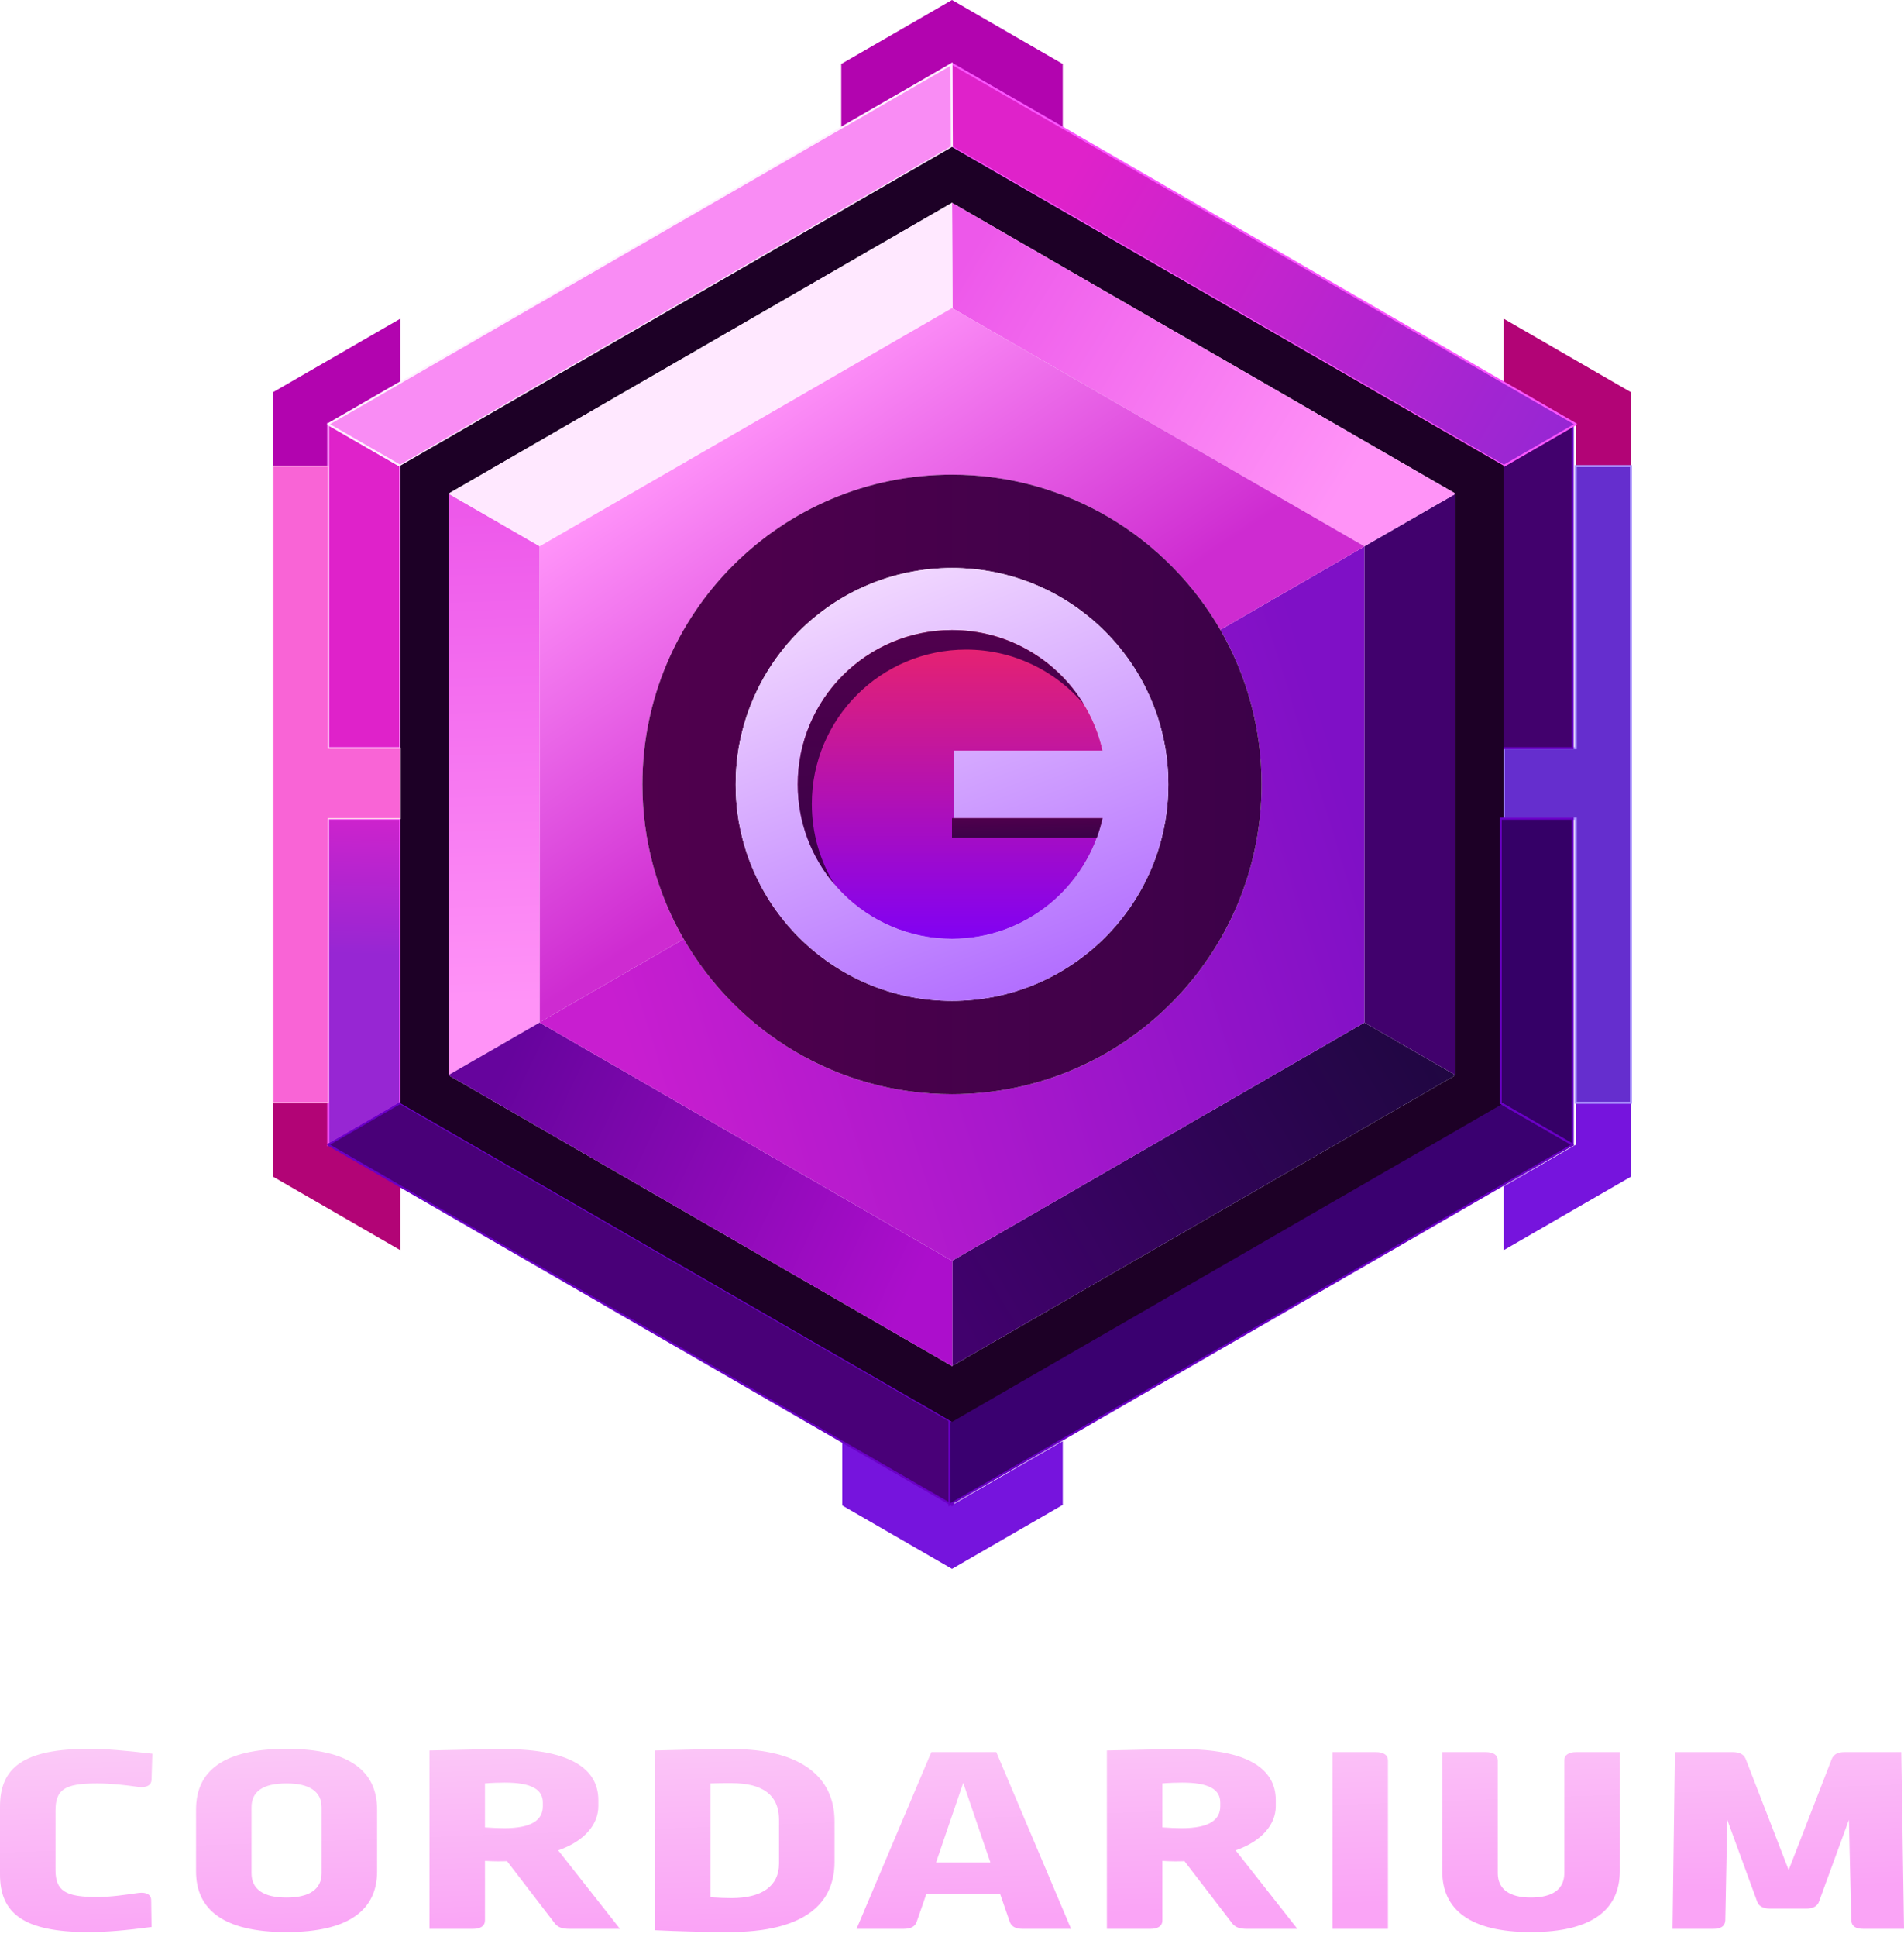 <svg width="296" height="301" viewBox="0 0 296 301" fill="none" xmlns="http://www.w3.org/2000/svg">
<path d="M165.218 9.941V19.854L148 9.913L147.921 9.959L130.781 19.854V9.941L148 0L165.218 9.941Z" fill="#B204AF"/>
<path d="M62.221 49.525V59.438L51.029 65.899V72.422H42.443V60.944L62.202 49.536L62.221 49.525Z" fill="#B204AF"/>
<path d="M253.555 60.944V72.422H244.969V65.899L233.777 59.438V49.525L253.555 60.944Z" fill="#B20476"/>
<path d="M62.221 184.334V194.247L42.443 182.828V171.35H51.029V177.872L62.221 184.334Z" fill="#B20476"/>
<path d="M165.22 223.917V233.831L148.001 243.772L130.939 233.921V224.008L148.001 233.859L148.08 233.813L165.22 223.917Z" fill="#7614DD"/>
<path d="M253.555 171.35V182.828L233.777 194.247V184.334L244.969 177.872V171.35H253.555Z" fill="#7614DD"/>
<path d="M253.555 72.422V171.35H244.969V127.208H233.777V116.251H244.969V72.422H253.555Z" fill="#652ECE" stroke="#AD97FF" stroke-width="0.313" stroke-miterlimit="10"/>
<path d="M62.221 72.38V116.251H51.029V65.926L62.221 72.38Z" fill="#DF22CA" stroke="#FCA1FF" stroke-width="0.313" stroke-miterlimit="10"/>
<path d="M62.221 127.208V171.378L51.029 177.846V127.208H62.221Z" fill="url(#paint0_linear_208_237)" stroke="#FA55FF" stroke-width="0.313" stroke-miterlimit="10"/>
<path d="M148.078 220.89V233.813L148 233.859L130.938 224.008L62.221 184.334L51.029 177.872V177.846L62.221 171.378V171.411L148 220.936L148.078 220.89Z" fill="#490078" stroke="#6A00C6" stroke-width="0.313" stroke-miterlimit="10"/>
<path d="M244.502 177.846V177.872L233.31 184.334L164.75 223.918L147.609 233.813V220.89L233.31 171.411V171.389L244.502 177.846Z" fill="#3A0070" stroke="#6A00C6" stroke-width="0.313" stroke-miterlimit="10"/>
<path d="M244.501 65.926V116.251H233.309V72.394L244.501 65.926Z" fill="#42016D" stroke="#6A00C6" stroke-width="0.313" stroke-miterlimit="10"/>
<path d="M244.971 65.9V65.926L233.779 72.394V72.361L148 22.836L147.975 22.85L147.922 9.958L148 9.913L165.219 19.854L233.779 59.438L244.971 65.9Z" fill="url(#paint1_linear_208_237)" stroke="#FA55FF" stroke-width="0.313" stroke-miterlimit="10"/>
<path d="M147.975 22.85L62.221 72.361V72.38L51.029 65.926V65.9L62.221 59.438L130.782 19.854L147.922 9.959L147.975 22.85Z" fill="#F98CF4" stroke="#FFF0FF" stroke-width="0.313" stroke-miterlimit="10"/>
<path d="M148 22.836L147.975 22.85L62.221 72.361V171.411L148 220.935L148.078 220.89L233.779 171.411V72.361L148 22.836ZM226.265 167.072L148.078 212.214L148 212.259L69.734 167.072V76.698L148 31.513L148.011 31.519L226.265 76.698V167.072Z" fill="#1D0026"/>
<path d="M83.902 84.88V158.879L69.736 167.036V76.711L83.902 84.88Z" fill="url(#paint2_linear_208_237)"/>
<path d="M148.08 195.856V212.214L148.002 212.259L69.736 167.072V167.036L83.902 158.879V158.893L148.002 195.902L148.08 195.856Z" fill="url(#paint3_linear_208_237)"/>
<path d="M226.265 167.055V167.072L148.078 212.214V195.856L212.099 158.893V158.882L226.265 167.055Z" fill="url(#paint4_linear_208_237)"/>
<path d="M226.266 76.736V167.054L212.1 158.882V84.888L226.266 76.736Z" fill="#41016D"/>
<path d="M226.264 76.699V76.736L212.098 84.888V84.877L148.077 47.916L148.01 31.519L226.264 76.699Z" fill="url(#paint5_linear_208_237)"/>
<path d="M148.08 47.916L148.002 47.87L83.902 84.877V84.881L69.736 76.711V76.699L148.002 31.513L148.013 31.519L148.08 47.916Z" fill="#FFE8FF"/>
<path d="M212.101 84.923V158.893L148.08 195.856L148.002 195.901L83.902 158.893V158.849L106.286 145.913C114.603 160.322 130.17 170.019 148.002 170.019C174.585 170.019 196.135 148.468 196.135 121.886C196.135 113.136 193.8 104.929 189.717 97.858L212.101 84.923Z" fill="url(#paint6_linear_208_237)"/>
<path d="M212.101 84.877V84.923L189.717 97.859C181.401 83.45 165.834 73.753 148.002 73.753C121.418 73.753 99.868 95.302 99.868 121.886C99.868 130.636 102.204 138.843 106.286 145.914L83.902 158.849V84.877L148.002 47.87L148.08 47.916L212.101 84.877Z" fill="url(#paint7_linear_208_237)"/>
<path d="M189.716 97.858C181.399 83.45 165.832 73.753 148 73.753C121.417 73.753 99.867 95.302 99.867 121.886C99.867 130.636 102.203 138.843 106.285 145.913C114.601 160.322 130.168 170.019 148 170.019C174.584 170.019 196.134 148.468 196.134 121.886C196.134 113.136 193.798 104.929 189.716 97.858ZM148 155.52C129.425 155.52 114.365 140.461 114.365 121.886C114.365 103.309 129.425 88.251 148 88.251C166.576 88.251 181.634 103.309 181.634 121.886C181.634 140.461 166.576 155.52 148 155.52Z" fill="url(#paint8_linear_208_237)"/>
<path d="M148.001 88.251C129.425 88.251 114.365 103.309 114.365 121.886C114.365 140.461 129.425 155.52 148.001 155.52C166.576 155.52 181.634 140.461 181.634 121.886C181.634 103.309 166.576 88.251 148.001 88.251ZM171.407 127.13C169.015 137.852 159.445 145.87 148.001 145.87C134.755 145.87 124.017 135.132 124.017 121.886C124.017 108.64 134.755 97.902 148.001 97.902C159.445 97.902 169.015 105.918 171.407 116.642H148.314V127.13H171.407Z" fill="url(#paint9_linear_208_237)"/>
<path d="M148.314 127.13H171.407C169.015 137.852 159.445 145.869 148.001 145.869C134.756 145.869 124.018 135.131 124.018 121.886C124.018 108.64 134.756 97.902 148.001 97.902C159.445 97.902 169.015 105.918 171.407 116.642H148.314V127.13Z" fill="url(#paint10_linear_208_237)"/>
<path d="M148 130.165H170.513C170.874 129.182 171.174 128.169 171.406 127.13H148V130.165Z" fill="url(#paint11_linear_208_237)"/>
<path d="M126.207 124.921C126.207 111.675 136.945 100.937 150.191 100.937C157.523 100.937 164.086 104.228 168.485 109.413C164.274 102.511 156.676 97.902 147.999 97.902C134.754 97.902 124.016 108.64 124.016 121.886C124.016 127.792 126.152 133.199 129.692 137.378C127.481 133.747 126.207 129.483 126.207 124.921Z" fill="url(#paint12_linear_208_237)"/>
<path d="M244.501 127.208V177.846L233.309 171.389V127.208H244.501Z" fill="#350067" stroke="#6A00C6" stroke-width="0.313" stroke-miterlimit="10"/>
<path d="M62.221 116.251V127.208H51.029V171.35H42.443V72.422H51.029V116.251H62.221Z" fill="#F964D6" stroke="#FFDEED" stroke-width="0.157" stroke-miterlimit="10"/>
<path d="M0 291.238V280.712C0 274.631 3.672 271.738 13.83 271.738C16.339 271.738 18.971 271.947 23.683 272.493L23.561 276.477C23.561 277.399 22.765 277.819 21.48 277.651C19.46 277.357 17.257 277.106 15.054 277.106C9.975 277.106 8.629 278.112 8.629 281.341V290.567C8.629 293.797 10.159 294.761 15.054 294.761C17.257 294.761 19.399 294.426 21.48 294.132C22.765 293.964 23.499 294.384 23.499 295.264L23.561 299.416C19.46 299.961 16.462 300.213 13.769 300.213C3.549 300.213 0 297.235 0 291.238Z" fill="url(#paint13_linear_208_237)"/>
<path d="M58.625 281.174V290.777C58.625 296.69 54.341 300.213 44.55 300.213C34.697 300.213 30.475 296.69 30.475 290.777V281.174C30.475 275.093 34.819 271.738 44.55 271.738C54.157 271.738 58.625 275.093 58.625 281.174ZM39.103 280.796V291.071C39.103 293.545 40.939 294.845 44.55 294.845C48.099 294.845 49.996 293.545 49.996 291.071V280.838C49.996 278.406 48.16 277.106 44.55 277.106C40.878 277.106 39.103 278.364 39.103 280.796Z" fill="url(#paint14_linear_208_237)"/>
<path d="M93.019 279.706V280.629C93.019 283.48 90.877 286.08 86.777 287.506L96.385 299.71H88.551C87.389 299.71 86.654 299.458 86.165 298.745L78.821 289.184C78.026 289.225 76.618 289.225 75.394 289.142V298.41C75.394 299.248 74.721 299.71 73.497 299.71H66.766V271.99C72.518 271.864 76.312 271.78 78.332 271.78C88.674 271.78 93.019 274.841 93.019 279.706ZM75.394 277.106V283.942C76.679 284.025 77.475 284.067 78.393 284.067C82.677 284.067 84.39 282.767 84.39 280.67V280.083C84.39 278.07 82.677 276.98 78.454 276.98C77.72 276.98 76.312 277.022 75.394 277.106Z" fill="url(#paint15_linear_208_237)"/>
<path d="M129.736 282.977V289.309C129.736 296.103 124.656 300.213 113.274 300.213C109.541 300.213 105.257 300.087 101.83 299.919V271.99C105.196 271.906 109.724 271.78 113.947 271.78C124.228 271.78 129.736 275.932 129.736 282.977ZM110.459 277.106V294.803C111.805 294.887 112.784 294.929 113.702 294.929C118.414 294.929 121.107 293.084 121.107 289.561V282.767C121.107 278.783 118.414 277.064 113.702 277.064C112.601 277.064 111.499 277.064 110.459 277.106Z" fill="url(#paint16_linear_208_237)"/>
<path d="M166.512 299.71H158.985C157.884 299.71 157.21 299.332 156.966 298.577L155.497 294.342H143.992L142.523 298.577C142.278 299.332 141.605 299.71 140.443 299.71H133.16L144.787 272.241H154.885L166.512 299.71ZM145.522 289.393H153.967L149.744 277.022L145.522 289.393Z" fill="url(#paint17_linear_208_237)"/>
<path d="M198.333 279.706V280.629C198.333 283.48 196.191 286.08 192.091 287.506L201.699 299.71H193.866C192.703 299.71 191.969 299.458 191.479 298.745L184.136 289.184C183.34 289.225 181.933 289.225 180.709 289.142V298.41C180.709 299.248 180.036 299.71 178.812 299.71H172.08V271.99C177.833 271.864 181.627 271.78 183.646 271.78C193.988 271.78 198.333 274.841 198.333 279.706ZM180.709 277.106V283.942C181.994 284.025 182.789 284.067 183.707 284.067C187.991 284.067 189.705 282.767 189.705 280.67V280.083C189.705 278.07 187.991 276.98 183.768 276.98C183.034 276.98 181.627 277.022 180.709 277.106Z" fill="url(#paint18_linear_208_237)"/>
<path d="M213.876 272.241C215.1 272.241 215.773 272.702 215.773 273.541V299.71H207.145V272.241H213.876Z" fill="url(#paint19_linear_208_237)"/>
<path d="M251.818 290.735C251.818 296.648 247.596 300.213 237.988 300.213C228.564 300.213 224.219 296.732 224.219 290.777V272.241H230.95C232.174 272.241 232.847 272.702 232.847 273.541V291.071C232.847 293.545 234.683 294.845 237.988 294.845C241.354 294.845 243.189 293.545 243.189 291.071V273.541C243.189 272.702 243.863 272.241 245.025 272.241H251.818V290.735Z" fill="url(#paint20_linear_208_237)"/>
<path d="M289.698 299.71C288.474 299.71 287.862 299.29 287.801 298.409L287.433 282.767L282.783 295.474C282.538 296.187 281.865 296.564 280.763 296.564H275.194C274.093 296.564 273.419 296.187 273.175 295.474L268.524 282.767L268.218 298.409C268.157 299.29 267.545 299.71 266.321 299.71H260.018L260.385 272.241H269.319C270.421 272.241 271.094 272.576 271.4 273.331L278.07 290.567L284.741 273.373C285.047 272.577 285.72 272.241 286.76 272.241H295.572L296.001 299.71H289.698Z" fill="url(#paint21_linear_208_237)"/>
<defs>
<linearGradient id="paint0_linear_208_237" x1="57.489" y1="119.923" x2="56.654" y2="148.308" gradientUnits="userSpaceOnUse">
<stop stop-color="#DF22CA"/>
<stop offset="1" stop-color="#9726D3"/>
</linearGradient>
<linearGradient id="paint1_linear_208_237" x1="166.844" y1="26.73" x2="241.144" y2="70.977" gradientUnits="userSpaceOnUse">
<stop stop-color="#DF22CA"/>
<stop offset="1" stop-color="#9726D3"/>
</linearGradient>
<linearGradient id="paint2_linear_208_237" x1="77.788" y1="155.997" x2="75.284" y2="78.358" gradientUnits="userSpaceOnUse">
<stop stop-color="#FF93F7"/>
<stop offset="1" stop-color="#ED58EA"/>
</linearGradient>
<linearGradient id="paint3_linear_208_237" x1="142.74" y1="198.276" x2="77.623" y2="167.387" gradientUnits="userSpaceOnUse">
<stop stop-color="#AC0ECC"/>
<stop offset="1" stop-color="#66049D"/>
</linearGradient>
<linearGradient id="paint4_linear_208_237" x1="226.847" y1="157.828" x2="148.373" y2="204.578" gradientUnits="userSpaceOnUse">
<stop stop-color="#1E073F"/>
<stop offset="1" stop-color="#41016D"/>
</linearGradient>
<linearGradient id="paint5_linear_208_237" x1="208.929" y1="75.673" x2="150.491" y2="39.775" gradientUnits="userSpaceOnUse">
<stop stop-color="#FF93F7"/>
<stop offset="1" stop-color="#ED58EA"/>
</linearGradient>
<linearGradient id="paint6_linear_208_237" x1="98.373" y1="166.037" x2="211.91" y2="130.417" gradientUnits="userSpaceOnUse">
<stop stop-color="#C81ED0"/>
<stop offset="1" stop-color="#7F10C6"/>
</linearGradient>
<linearGradient id="paint7_linear_208_237" x1="110.692" y1="66.831" x2="144.085" y2="116.086" gradientUnits="userSpaceOnUse">
<stop stop-color="#FF93F9"/>
<stop offset="1" stop-color="#CE2BD1"/>
</linearGradient>
<linearGradient id="paint8_linear_208_237" x1="99.867" y1="121.886" x2="196.134" y2="121.886" gradientUnits="userSpaceOnUse">
<stop stop-color="#50004D"/>
<stop offset="1" stop-color="#3C0149"/>
</linearGradient>
<linearGradient id="paint9_linear_208_237" x1="130.686" y1="76.322" x2="162.41" y2="159.806" gradientUnits="userSpaceOnUse">
<stop stop-color="#FFEEFF"/>
<stop offset="1" stop-color="#AC64FF"/>
</linearGradient>
<linearGradient id="paint10_linear_208_237" x1="147.712" y1="97.137" x2="147.712" y2="147.227" gradientUnits="userSpaceOnUse">
<stop stop-color="#ED2467"/>
<stop offset="1" stop-color="#7E00F7"/>
</linearGradient>
<linearGradient id="paint11_linear_208_237" x1="159.656" y1="126.824" x2="159.74" y2="130.092" gradientUnits="userSpaceOnUse">
<stop stop-color="#50004D"/>
<stop offset="1" stop-color="#3C0149"/>
</linearGradient>
<linearGradient id="paint12_linear_208_237" x1="145.791" y1="97.879" x2="146.696" y2="133.175" gradientUnits="userSpaceOnUse">
<stop stop-color="#50004D"/>
<stop offset="1" stop-color="#3C0149"/>
</linearGradient>
<linearGradient id="paint13_linear_208_237" x1="11.479" y1="271.838" x2="12.592" y2="303.005" gradientUnits="userSpaceOnUse">
<stop stop-color="#FBC9F7"/>
<stop offset="1" stop-color="#FAA4F6"/>
</linearGradient>
<linearGradient id="paint14_linear_208_237" x1="44.003" y1="270.676" x2="45.117" y2="301.843" gradientUnits="userSpaceOnUse">
<stop stop-color="#FBC9F7"/>
<stop offset="1" stop-color="#FAA4F6"/>
</linearGradient>
<linearGradient id="paint15_linear_208_237" x1="80.492" y1="269.373" x2="81.605" y2="300.541" gradientUnits="userSpaceOnUse">
<stop stop-color="#FBC9F7"/>
<stop offset="1" stop-color="#FAA4F6"/>
</linearGradient>
<linearGradient id="paint16_linear_208_237" x1="114.955" y1="268.143" x2="116.068" y2="299.31" gradientUnits="userSpaceOnUse">
<stop stop-color="#FBC9F7"/>
<stop offset="1" stop-color="#FAA4F6"/>
</linearGradient>
<linearGradient id="paint17_linear_208_237" x1="148.666" y1="266.938" x2="149.779" y2="298.105" gradientUnits="userSpaceOnUse">
<stop stop-color="#FBC9F7"/>
<stop offset="1" stop-color="#FAA4F6"/>
</linearGradient>
<linearGradient id="paint18_linear_208_237" x1="185.672" y1="265.617" x2="186.785" y2="296.784" gradientUnits="userSpaceOnUse">
<stop stop-color="#FBC9F7"/>
<stop offset="1" stop-color="#FAA4F6"/>
</linearGradient>
<linearGradient id="paint19_linear_208_237" x1="210.677" y1="264.724" x2="211.79" y2="295.891" gradientUnits="userSpaceOnUse">
<stop stop-color="#FBC9F7"/>
<stop offset="1" stop-color="#FAA4F6"/>
</linearGradient>
<linearGradient id="paint20_linear_208_237" x1="237.381" y1="263.77" x2="238.494" y2="294.937" gradientUnits="userSpaceOnUse">
<stop stop-color="#FBC9F7"/>
<stop offset="1" stop-color="#FAA4F6"/>
</linearGradient>
<linearGradient id="paint21_linear_208_237" x1="276.952" y1="262.357" x2="278.065" y2="293.524" gradientUnits="userSpaceOnUse">
<stop stop-color="#FBC9F7"/>
<stop offset="1" stop-color="#FAA4F6"/>
</linearGradient>
</defs>
</svg>
